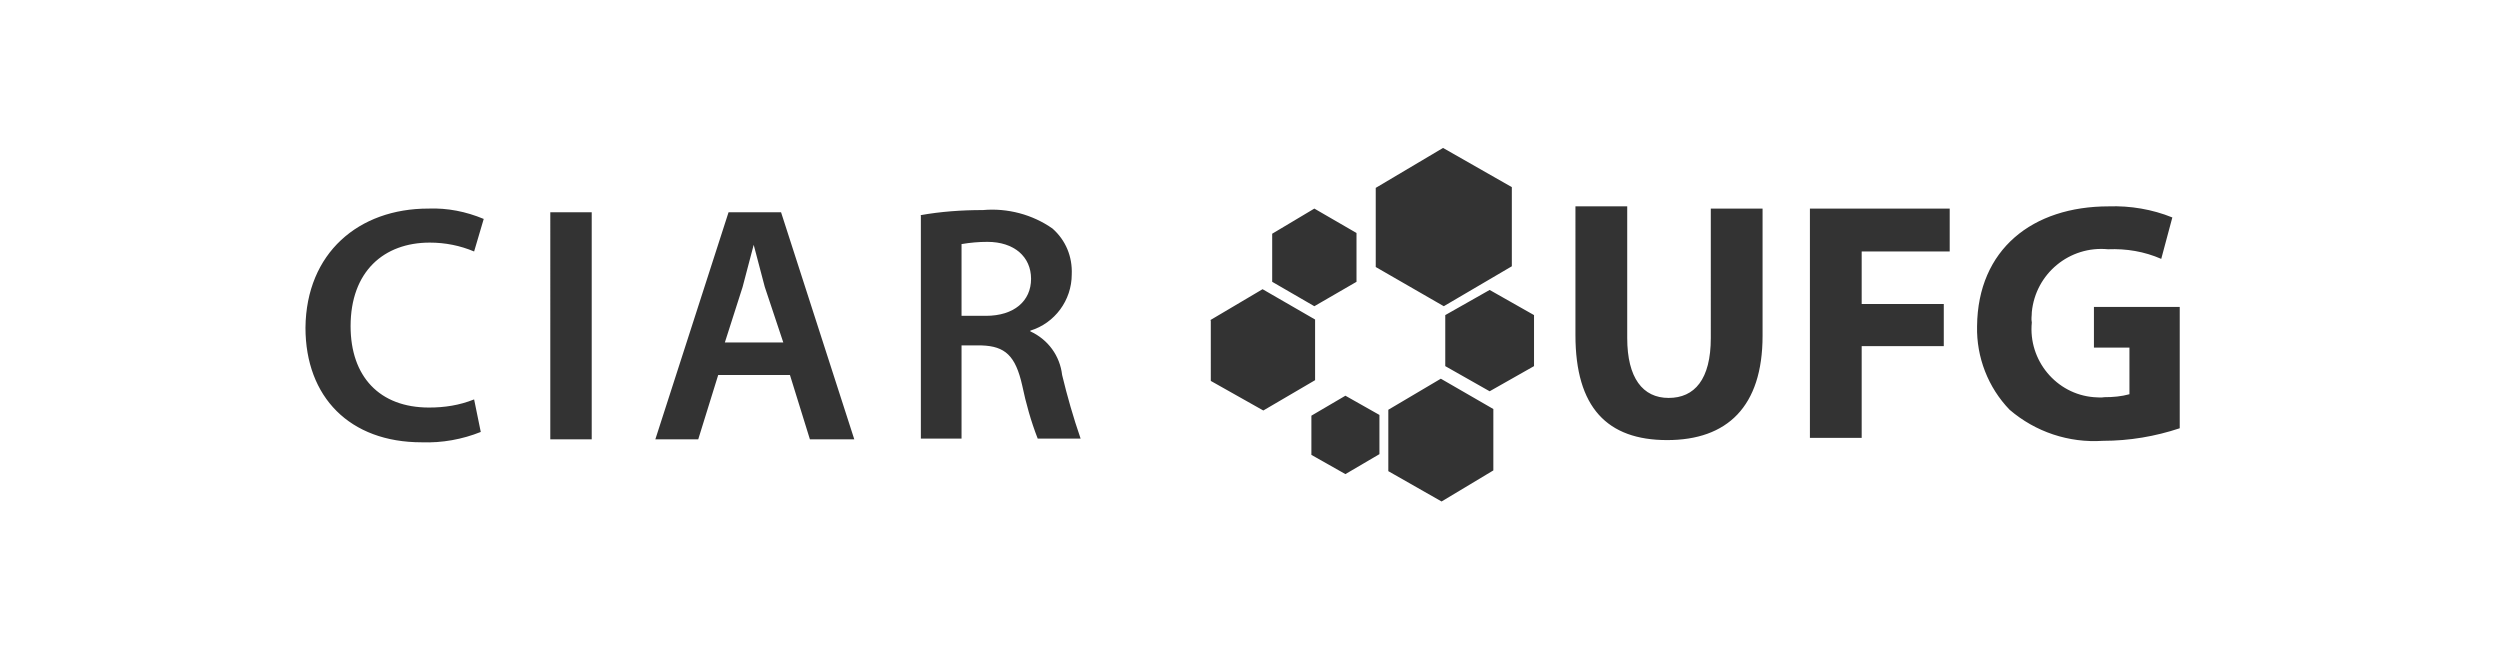 <?xml version="1.0" encoding="utf-8"?>
<!-- Generator: Adobe Illustrator 22.0.1, SVG Export Plug-In . SVG Version: 6.00 Build 0)  -->
<svg version="1.1" id="Camada_1" xmlns="http://www.w3.org/2000/svg" xmlns:xlink="http://www.w3.org/1999/xlink" x="0px" y="0px"
	 viewBox="0 0 338 87.8" style="enable-background:new 0 0 338 87.8;" xml:space="preserve">
<rect x="0" y="0" width="338" height="87.8" fill="#333333" stroke="none"/>
<style type="text/css">
	.st0{fill:#FFFFFF;}
</style>
<title>Ativo 1</title>
<path class="st0" d="M133.5,32.7c-1.2,0-2.3,0.1-3.5,0.3v9.7h3.3c3.8,0,6.1-2,6.1-5C139.4,34.7,137.1,32.7,133.5,32.7z"/>
<path class="st0" d="M101.9,33.1L101.9,33.1c-0.5,1.8-1,3.9-1.5,5.7l-2.4,7.5h7.9l-2.5-7.5C102.9,37,102.4,34.9,101.9,33.1z"/>
<path class="st0" d="M338,87.8V0H0v87.8H338z M186.5,61.4l-4.6,2.7l-4.6-2.6v-5.3l4.6-2.7l4.6,2.6V61.4z M201.9,63.6l-7,4.2
	l-7.2-4.1v-8.3l7.1-4.2l7.1,4.1V63.6z M285.1,27.9c2.9-0.1,5.9,0.4,8.6,1.5l-1.5,5.6c-2.3-1-4.7-1.4-7.2-1.3
	c-5.2-0.5-9.8,3.3-10.3,8.5c0,0.5-0.1,0.9,0,1.4c-0.5,5.1,3.3,9.7,8.4,10.1c0.5,0,0.9,0.1,1.4,0c1.2,0,2.3-0.1,3.4-0.4V47h-4.8v-5.5
	h11.6v16.4c-3.3,1.1-6.8,1.7-10.4,1.7c-4.6,0.3-9.1-1.2-12.6-4.2c-2.9-3-4.5-7.1-4.4-11.3C267.4,33.7,274.8,27.9,285.1,27.9z
	 M244.6,28.2h19V34h-11.9v7.1h11.1v5.7h-11.1v12.4h-7V28.2z M213,27.9h7v17.8c0,5.4,2.1,8.1,5.6,8.1c3.5,0,5.7-2.5,5.7-8.1V28.2h7
	l0,17.2c0,9.6-4.8,14.1-12.9,14.1c-8.1,0-12.4-4.4-12.4-14.2V27.9z M207.4,49.5l-6,3.4l-6-3.4v-6.9l6-3.4l6,3.4V49.5z M186,25.4
	l9.1-5.4l9.3,5.3V36l-9.2,5.4l-9.2-5.3V25.4z M172,31.6l5.7-3.4l5.7,3.3v6.6l-5.7,3.3l-5.7-3.3V31.6z M163.6,43.3l7.1-4.2l7.1,4.1
	v8.2l-7,4.1l-7.1-4V43.3z M124.4,29.1c2.8-0.5,5.6-0.7,8.5-0.7c3.3-0.3,6.7,0.6,9.4,2.5c1.8,1.6,2.7,3.8,2.6,6.2
	c0,3.5-2.3,6.6-5.6,7.6v0.1c2.4,1.1,4,3.3,4.3,5.9c0.7,2.9,1.5,5.7,2.5,8.6l-5.8,0c-0.9-2.3-1.6-4.8-2.1-7.2c-0.9-4-2.3-5.3-5.5-5.4
	H130v12.6h-5.5V29.1z M98.5,28.7h7.1l9.9,30.7h-6l-2.7-8.7h-9.7l-2.7,8.7h-5.8L98.5,28.7z M74.4,28.7H80v30.7h-5.6V28.7z M57.9,28.2
	c2.6-0.1,5.1,0.4,7.5,1.4L64.1,34c-1.9-0.8-3.9-1.2-6-1.2c-6.2,0-10.7,3.9-10.7,11.3c0,6.8,3.9,11,10.6,11c2.1,0,4.1-0.3,6.1-1.1
	l0.9,4.4c-2.5,1-5.2,1.5-8,1.4c-9.7,0-15.7-6.1-15.7-15.5C41.4,34.2,48.5,28.2,57.9,28.2z"/>
</svg>

